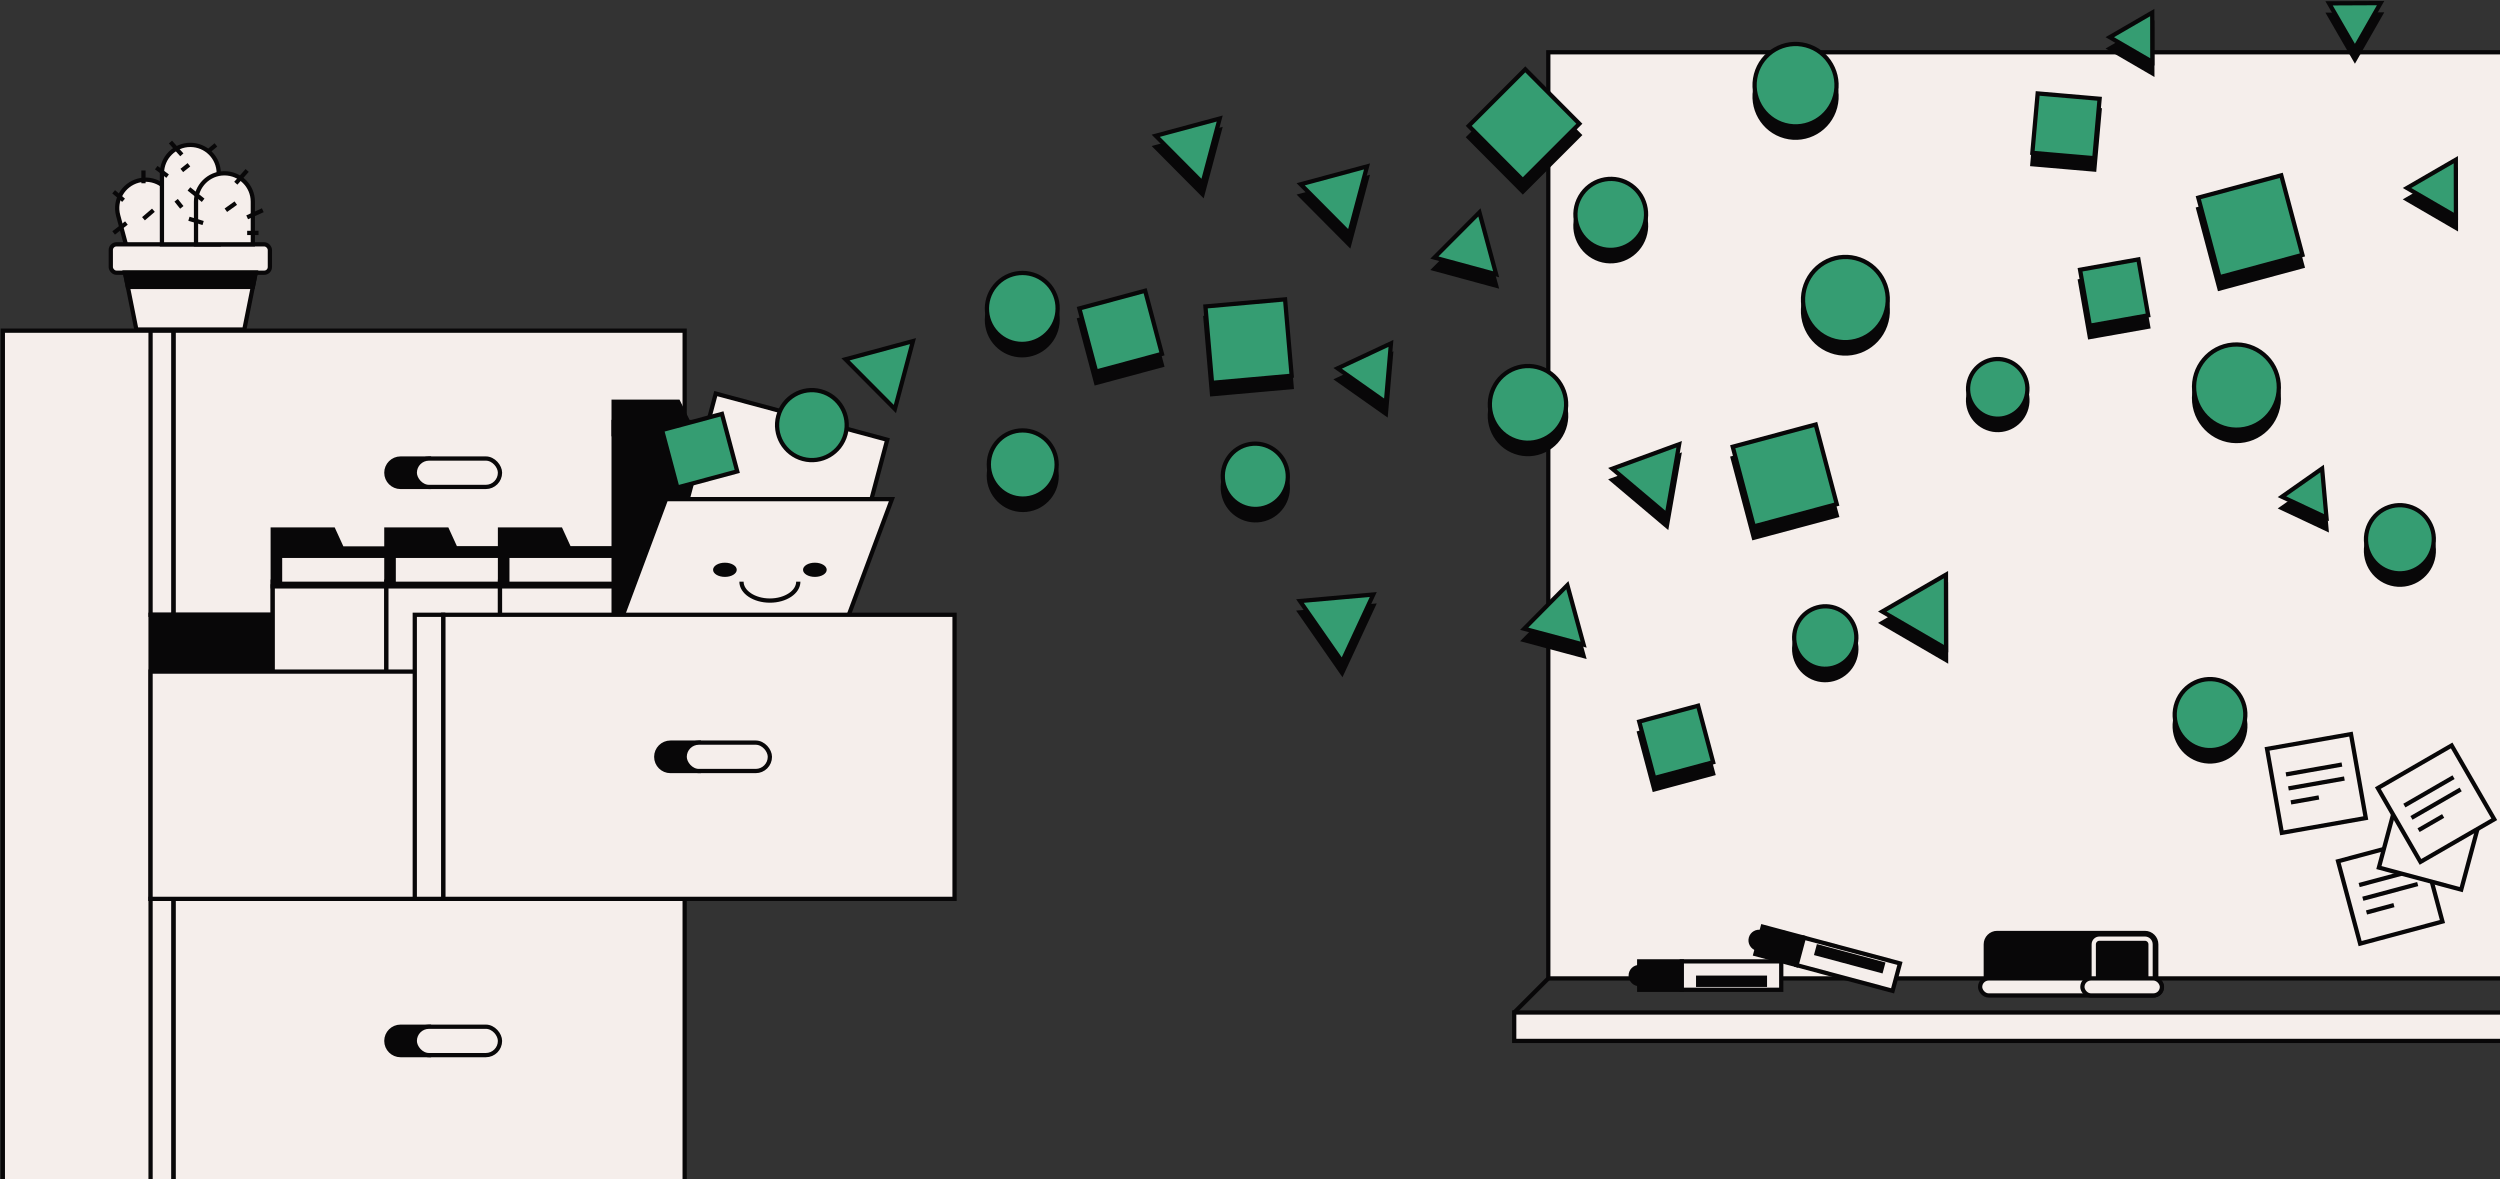 <svg width="880" height="415" viewBox="0 0 880 415" fill="none" xmlns="http://www.w3.org/2000/svg">
<rect x="0" y="0" width="880" height="415" fill="#333333" stroke="none"/>
<g clip-path="url(#clip0_325_1735)">
<rect x="533" y="356.403" width="348" height="10" fill="#F5EEEB" stroke="#080708" stroke-width="1.5"/>
<path d="M533 356.403L545 344.403" stroke="#080708" stroke-width="1.5"/>
<rect x="61" y="116.403" width="180" height="300" fill="#F5EEEB" stroke="#080708" stroke-width="1.5"/>
<rect x="1" y="116.403" width="60" height="300" fill="#F5EEEB" stroke="#080708" stroke-width="1.5"/>
<rect x="53" y="116.403" width="8" height="100" fill="#F5EEEB" stroke="#080708" stroke-width="1.5"/>
<rect x="53" y="316.403" width="8" height="100" fill="#F5EEEB" stroke="#080708" stroke-width="1.5"/>
<rect x="61" y="216.403" width="180" height="100" fill="#F5EEEB" stroke="#080708" stroke-width="1.5"/>
<rect x="53" y="216.403" width="188" height="100" fill="#080708" stroke="#080708" stroke-width="1.5"/>
<path d="M136 166.403C136 163.641 138.239 161.403 141 161.403H151V171.403H141C138.239 171.403 136 169.164 136 166.403Z" fill="#080708" stroke="#080708" stroke-width="1.5"/>
<rect x="146" y="161.403" width="30" height="10" rx="5" fill="#F5EEEB" stroke="#080708" stroke-width="1.5"/>
<path d="M136 366.403C136 363.641 138.239 361.403 141 361.403H151V371.403H141C138.239 371.403 136 369.164 136 366.403Z" fill="#080708" stroke="#080708" stroke-width="1.5"/>
<rect x="146" y="361.403" width="30" height="10" rx="5" fill="#F5EEEB" stroke="#080708" stroke-width="1.5"/>
<rect x="96" y="206.403" width="80" height="60" fill="#F5EEEB" stroke="#080708" stroke-width="1.5"/>
<rect x="96" y="204.736" width="80" height="61.667" fill="#F5EEEB" stroke="#080708" stroke-width="1.5"/>
<path fill-rule="evenodd" clip-rule="evenodd" d="M96 186.403H117.333L120.381 193.069H176V206.403H96V186.403ZM172.667 196.403H99.333V204.736H172.667V196.403Z" fill="#080708" stroke="#080708" stroke-width="1.5"/>
<rect x="99.333" y="196.403" width="73.333" height="8.333" fill="#F5EEEB"/>
<rect x="136" y="206.403" width="80" height="60" fill="#F5EEEB" stroke="#080708" stroke-width="1.5"/>
<rect x="136" y="204.736" width="80" height="61.667" fill="#F5EEEB" stroke="#080708" stroke-width="1.5"/>
<path fill-rule="evenodd" clip-rule="evenodd" d="M136 186.403H157.333L160.381 193.069H216V206.403H136V186.403ZM212.667 196.403H139.333V204.736H212.667V196.403Z" fill="#080708" stroke="#080708" stroke-width="1.5"/>
<rect x="139.333" y="196.403" width="73.333" height="8.333" fill="#F5EEEB"/>
<rect x="176" y="206.403" width="80" height="60" fill="#F5EEEB" stroke="#080708" stroke-width="1.5"/>
<rect x="176" y="204.736" width="80" height="61.667" fill="#F5EEEB" stroke="#080708" stroke-width="1.5"/>
<path fill-rule="evenodd" clip-rule="evenodd" d="M176 186.403H197.333L200.381 193.069H256V206.403H176V186.403ZM252.667 196.403H179.333V204.736H252.667V196.403Z" fill="#080708" stroke="#080708" stroke-width="1.5"/>
<rect x="179.333" y="196.403" width="73.333" height="8.333" fill="#F5EEEB"/>
<rect x="53" y="236.403" width="253" height="80" fill="#F5EEEB" stroke="#080708" stroke-width="1.5"/>
<path d="M216 141.403H238.716L244.395 152.831H216V141.403Z" fill="#080708" stroke="#080708" stroke-width="1.5"/>
<rect width="79.506" height="72.857" transform="matrix(1 0 0 -1 216 221.403)" fill="#080708" stroke="#080708" stroke-width="1.5"/>
<rect width="62.495" height="40.378" transform="matrix(0.966 0.26 -0.257 0.966 251.946 138.545)" fill="#F5EEEB" stroke="#080708" stroke-width="1.5"/>
<rect width="21.835" height="20.946" transform="matrix(0.966 -0.26 0.257 0.966 233.037 151.373)" fill="#359D72" stroke="#080708" stroke-width="1.5"/>
<ellipse cx="12.255" cy="12.321" rx="12.255" ry="12.321" transform="matrix(0.966 0.26 -0.257 0.966 277.119 134.55)" fill="#359D72" stroke="#080708" stroke-width="1.5"/>
<path d="M234.457 175.688H313.963L296.926 221.403H217.42L234.457 175.688Z" fill="#F5EEEB" stroke="#080708" stroke-width="1.5"/>
<ellipse cx="255.167" cy="200.569" rx="4.167" ry="2.5" fill="#080708"/>
<ellipse cx="286.833" cy="200.569" rx="4.167" ry="2.5" fill="#080708"/>
<path d="M281 204.736C281 208.418 276.523 211.403 271 211.403C265.477 211.403 261 208.418 261 204.736" stroke="#080708" stroke-width="1.5"/>
<path d="M321.365 120.076L315.001 143.976L297.612 126.48L321.365 120.076Z" fill="#359D72" stroke="#080708" stroke-width="1.5"/>
<rect x="156" y="216.403" width="180" height="100" fill="#F5EEEB" stroke="#080708" stroke-width="1.5"/>
<rect x="545" y="18.402" width="336" height="326" fill="#F5EEEB" stroke="#080708" stroke-width="1.5"/>
<rect width="21.466" height="20.592" transform="matrix(0.966 -0.26 0.257 0.966 577 257.991)" fill="#080708" stroke="#080708" stroke-width="1.5"/>
<path d="M489.62 124.865L487.835 145.628L470.846 133.654L489.62 124.865Z" fill="#080708" stroke="#080708" stroke-width="1.5"/>
<path d="M429.336 45.72L423.303 68.376L406.82 51.791L429.336 45.72Z" fill="#080708" stroke="#080708" stroke-width="1.5"/>
<path d="M520.764 78.755L526.641 100.553L504.91 94.658L520.764 78.755Z" fill="#080708" stroke="#080708" stroke-width="1.5"/>
<ellipse cx="14.422" cy="14.5" rx="14.422" ry="14.5" transform="matrix(0.966 0.26 -0.257 0.966 621.834 16.224)" fill="#080708" stroke="#080708" stroke-width="1.5"/>
<path d="M757.591 8.429L757.618 25.796L742.645 17.089L757.591 8.429Z" fill="#080708" stroke="#080708" stroke-width="1.5"/>
<path d="M837.971 5.093L828.927 20.928L819.834 5.178L837.971 5.093Z" fill="#080708" stroke="#080708" stroke-width="1.5"/>
<ellipse cx="12.433" cy="12.5" rx="12.433" ry="12.5" transform="matrix(0.765 0.644 -0.642 0.767 358.356 94.978)" fill="#080708" stroke="#080708" stroke-width="1.5"/>
<ellipse cx="12.433" cy="12.5" rx="12.433" ry="12.5" transform="matrix(0.865 0.501 -0.499 0.867 562.467 62.402)" fill="#080708" stroke="#080708" stroke-width="1.5"/>
<rect width="28.147" height="27" transform="matrix(0.707 -0.707 0.705 0.709 517 48.305)" fill="#080708" stroke="#080708" stroke-width="1.5"/>
<rect width="30.232" height="29" transform="matrix(0.966 -0.259 0.256 0.967 609.92 161.253)" fill="#080708" stroke="#080708" stroke-width="1.5"/>
<rect width="21.892" height="21" transform="matrix(0.996 0.086 -0.089 0.996 717.26 36.888)" fill="#080708" stroke="#080708" stroke-width="1.5"/>
<path d="M864.453 60.213L864.484 80.185L847.265 70.173L864.453 60.213Z" fill="#080708" stroke="#080708" stroke-width="1.5"/>
<rect width="23.977" height="23" transform="matrix(0.966 -0.26 0.257 0.966 379.929 112.575)" fill="#080708" stroke="#080708" stroke-width="1.5"/>
<path d="M481.19 62.575L474.933 86.07L457.84 68.87L481.19 62.575Z" fill="#080708" stroke="#080708" stroke-width="1.5"/>
<ellipse cx="14.92" cy="15" rx="14.92" ry="15" transform="matrix(0.939 0.343 -0.341 0.94 640.684 90.227)" fill="#080708" stroke="#080708" stroke-width="1.5"/>
<ellipse cx="14.92" cy="15" rx="14.92" ry="15" transform="matrix(0.996 -0.086 0.089 0.996 771.035 126.597)" fill="#080708" stroke="#080708" stroke-width="1.5"/>
<rect width="20.849" height="20" transform="matrix(0.985 -0.175 0.172 0.985 732.18 98.949)" fill="#080708" stroke="#080708" stroke-width="1.5"/>
<rect width="30.232" height="29" transform="matrix(0.966 -0.26 0.257 0.966 773.802 73.575)" fill="#080708" stroke="#080708" stroke-width="1.5"/>
<rect width="28.147" height="27" transform="matrix(0.996 -0.089 0.086 0.996 424.31 111.872)" fill="#080708" stroke="#080708" stroke-width="1.5"/>
<ellipse cx="13.428" cy="13.5" rx="13.428" ry="13.5" transform="matrix(0.906 0.424 -0.421 0.907 531.373 128.403)" fill="#080708" stroke="#080708" stroke-width="1.5"/>
<path d="M591.06 160.376L586.725 185.182L567.536 168.979L591.06 160.376Z" fill="#080708" stroke="#080708" stroke-width="1.5"/>
<ellipse cx="10.444" cy="10.5" rx="10.444" ry="10.5" transform="matrix(0.966 0.26 -0.257 0.966 695.812 128.024)" fill="#080708" stroke="#080708" stroke-width="1.5"/>
<path d="M817.381 168.917L818.921 186.215L803.246 178.847L817.381 168.917Z" fill="#080708" stroke="#080708" stroke-width="1.5"/>
<ellipse cx="11.438" cy="11.5" rx="11.438" ry="11.5" transform="matrix(0.985 -0.172 0.175 0.985 428.589 162.299)" fill="#080708" stroke="#080708" stroke-width="1.5"/>
<ellipse cx="11.936" cy="12" rx="11.936" ry="12" transform="matrix(1 0.002 0.002 1 348.048 155.48)" fill="#080708" stroke="#080708" stroke-width="1.5"/>
<path d="M483.394 213.265L472.421 236.891L457.585 215.563L483.394 213.265Z" fill="#080708" stroke="#080708" stroke-width="1.5"/>
<ellipse cx="10.941" cy="11" rx="10.941" ry="11" transform="matrix(0.865 0.501 -0.499 0.867 638.517 213.396)" fill="#080708" stroke="#080708" stroke-width="1.5"/>
<ellipse cx="12.433" cy="12.5" rx="12.433" ry="12.5" transform="matrix(0.939 0.343 -0.341 0.94 770.512 239.527)" fill="#080708" stroke="#080708" stroke-width="1.5"/>
<path d="M684.979 206.273L685.02 232.323L662.56 219.263L684.979 206.273Z" fill="#080708" stroke="#080708" stroke-width="1.5"/>
<path d="M551.716 209.974L557.432 230.916L536.519 225.313L551.716 209.974Z" fill="#080708" stroke="#080708" stroke-width="1.5"/>
<ellipse cx="11.936" cy="12" rx="11.936" ry="12" transform="matrix(0.966 0.26 -0.257 0.966 836.319 179.124)" fill="#080708" stroke="#080708" stroke-width="1.5"/>
<rect x="146" y="216.403" width="10" height="100" fill="#F5EEEB" stroke="#080708" stroke-width="1.5"/>
<path d="M231 266.403C231 263.641 233.239 261.403 236 261.403H246V271.403H236C233.239 271.403 231 269.164 231 266.403Z" fill="#080708" stroke="#080708" stroke-width="1.5"/>
<rect x="241" y="261.403" width="30" height="10" rx="5" fill="#F5EEEB" stroke="#080708" stroke-width="1.5"/>
<rect width="21.466" height="20.592" transform="matrix(0.966 -0.26 0.257 0.966 577 253.991)" fill="#359D72" stroke="#080708" stroke-width="1.5"/>
<path d="M489.62 120.865L487.835 141.628L470.846 129.654L489.62 120.865Z" fill="#359D72" stroke="#080708" stroke-width="1.5"/>
<path d="M429.336 41.72L423.303 64.376L406.82 47.791L429.336 41.72Z" fill="#359D72" stroke="#080708" stroke-width="1.5"/>
<path d="M520.764 74.755L526.641 96.553L504.91 90.658L520.764 74.755Z" fill="#359D72" stroke="#080708" stroke-width="1.5"/>
<ellipse cx="14.422" cy="14.5" rx="14.422" ry="14.5" transform="matrix(0.966 0.26 -0.257 0.966 621.834 12.224)" fill="#359D72" stroke="#080708" stroke-width="1.5"/>
<path d="M757.591 4.429L757.618 21.796L742.645 13.089L757.591 4.429Z" fill="#359D72" stroke="#080708" stroke-width="1.5"/>
<path d="M837.971 1.093L828.927 16.928L819.833 1.178L837.971 1.093Z" fill="#359D72" stroke="#080708" stroke-width="1.5"/>
<ellipse cx="12.433" cy="12.5" rx="12.433" ry="12.5" transform="matrix(0.765 0.644 -0.642 0.767 358.356 90.978)" fill="#359D72" stroke="#080708" stroke-width="1.5"/>
<ellipse cx="12.433" cy="12.5" rx="12.433" ry="12.5" transform="matrix(0.865 0.501 -0.499 0.867 562.467 58.402)" fill="#359D72" stroke="#080708" stroke-width="1.5"/>
<rect width="28.147" height="27" transform="matrix(0.707 -0.707 0.705 0.709 517 44.305)" fill="#359D72" stroke="#080708" stroke-width="1.5"/>
<rect width="30.232" height="29" transform="matrix(0.966 -0.259 0.256 0.967 609.92 157.253)" fill="#359D72" stroke="#080708" stroke-width="1.5"/>
<rect width="21.892" height="21" transform="matrix(0.996 0.086 -0.089 0.996 717.26 32.888)" fill="#359D72" stroke="#080708" stroke-width="1.5"/>
<path d="M864.453 56.213L864.484 76.185L847.265 66.173L864.453 56.213Z" fill="#359D72" stroke="#080708" stroke-width="1.5"/>
<rect width="23.977" height="23" transform="matrix(0.966 -0.26 0.257 0.966 379.929 108.575)" fill="#359D72" stroke="#080708" stroke-width="1.5"/>
<path d="M481.19 58.575L474.933 82.07L457.84 64.87L481.19 58.575Z" fill="#359D72" stroke="#080708" stroke-width="1.5"/>
<ellipse cx="14.92" cy="15" rx="14.92" ry="15" transform="matrix(0.939 0.343 -0.341 0.94 640.684 86.227)" fill="#359D72" stroke="#080708" stroke-width="1.5"/>
<ellipse cx="14.92" cy="15" rx="14.92" ry="15" transform="matrix(0.996 -0.086 0.089 0.996 771.035 122.597)" fill="#359D72" stroke="#080708" stroke-width="1.5"/>
<rect width="20.849" height="20" transform="matrix(0.985 -0.175 0.172 0.985 732.18 94.949)" fill="#359D72" stroke="#080708" stroke-width="1.5"/>
<rect width="30.232" height="29" transform="matrix(0.966 -0.26 0.257 0.966 773.802 69.575)" fill="#359D72" stroke="#080708" stroke-width="1.5"/>
<rect width="28.147" height="27" transform="matrix(0.996 -0.089 0.086 0.996 424.31 107.872)" fill="#359D72" stroke="#080708" stroke-width="1.5"/>
<ellipse cx="13.428" cy="13.5" rx="13.428" ry="13.5" transform="matrix(0.906 0.424 -0.421 0.907 531.373 124.403)" fill="#359D72" stroke="#080708" stroke-width="1.5"/>
<path d="M591.06 156.376L586.725 181.182L567.536 164.979L591.06 156.376Z" fill="#359D72" stroke="#080708" stroke-width="1.5"/>
<ellipse cx="10.444" cy="10.5" rx="10.444" ry="10.5" transform="matrix(0.966 0.26 -0.257 0.966 695.812 124.024)" fill="#359D72" stroke="#080708" stroke-width="1.5"/>
<path d="M817.381 164.917L818.921 182.215L803.246 174.847L817.381 164.917Z" fill="#359D72" stroke="#080708" stroke-width="1.5"/>
<ellipse cx="11.438" cy="11.5" rx="11.438" ry="11.5" transform="matrix(0.985 -0.172 0.175 0.985 428.589 158.299)" fill="#359D72" stroke="#080708" stroke-width="1.5"/>
<ellipse cx="11.936" cy="12" rx="11.936" ry="12" transform="matrix(1 0.002 0.002 1 348.048 151.48)" fill="#359D72" stroke="#080708" stroke-width="1.5"/>
<path d="M483.394 209.265L472.421 232.891L457.585 211.563L483.394 209.265Z" fill="#359D72" stroke="#080708" stroke-width="1.5"/>
<ellipse cx="10.941" cy="11" rx="10.941" ry="11" transform="matrix(0.865 0.501 -0.499 0.867 638.517 209.396)" fill="#359D72" stroke="#080708" stroke-width="1.5"/>
<ellipse cx="12.433" cy="12.5" rx="12.433" ry="12.5" transform="matrix(0.939 0.343 -0.341 0.94 770.512 235.527)" fill="#359D72" stroke="#080708" stroke-width="1.5"/>
<path d="M684.979 202.273L685.02 228.323L662.56 215.263L684.979 202.273Z" fill="#359D72" stroke="#080708" stroke-width="1.5"/>
<path d="M551.716 205.974L557.432 226.916L536.519 221.313L551.716 205.974Z" fill="#359D72" stroke="#080708" stroke-width="1.5"/>
<ellipse cx="11.936" cy="12" rx="11.936" ry="12" transform="matrix(0.966 0.26 -0.257 0.966 836.319 175.124)" fill="#359D72" stroke="#080708" stroke-width="1.5"/>
<circle cx="3" cy="3" r="3" transform="matrix(1 0 0.003 1 574 340.403)" fill="#080708" stroke="#080708" stroke-width="1.5"/>
<rect x="577" y="338.403" width="15" height="10" fill="#080708" stroke="#080708" stroke-width="1.5"/>
<rect x="592" y="338.403" width="35" height="10" fill="#F5EEEB" stroke="#080708" stroke-width="1.5"/>
<rect x="597" y="343.403" width="25" height="4" fill="#080708"/>
<path d="M699 332.403C699 330.193 700.791 328.403 703 328.403H755C757.209 328.403 759 330.193 759 332.403V345.403H699V332.403Z" fill="#080708" stroke="#080708" stroke-width="1.5"/>
<rect x="697" y="344.403" width="64" height="6" rx="3" fill="#F5EEEB" stroke="#080708" stroke-width="1.5"/>
<circle cx="3" cy="3" r="3" transform="matrix(0.966 0.259 -0.256 0.967 617.071 327.334)" fill="#080708" stroke="#080708" stroke-width="1.5"/>
<rect x="620.486" y="326.179" width="15" height="10" transform="rotate(15 620.486 326.179)" fill="#080708" stroke="#080708" stroke-width="1.5"/>
<rect x="634.975" y="330.061" width="35" height="10" transform="rotate(15 634.975 330.061)" fill="#F5EEEB" stroke="#080708" stroke-width="1.5"/>
<rect x="639.546" y="332.322" width="25" height="4" transform="rotate(15 639.546 332.322)" fill="#080708"/>
<path d="M737 332.403C737 331.298 737.895 330.403 739 330.403H755C756.105 330.403 757 331.298 757 332.403V345.403H737V332.403Z" fill="#080708" stroke="#F5EEEB" stroke-width="1.5"/>
<rect x="733" y="344.403" width="28" height="6" rx="3" fill="#F5EEEB" stroke="#080708" stroke-width="1.5"/>
<rect x="823" y="303.167" width="30" height="30" transform="rotate(-15 823 303.167)" fill="#F5EEEB" stroke="#080708" stroke-width="1.5"/>
<path d="M830.418 311.532L849.736 306.356" stroke="#080708" stroke-width="1.5"/>
<path d="M831.712 316.362L851.03 311.186" stroke="#080708" stroke-width="1.5"/>
<path d="M833.006 321.192L842.665 318.603" stroke="#080708" stroke-width="1.5"/>
<rect x="845.136" y="276.403" width="30" height="30" transform="rotate(15 845.136 276.403)" fill="#F5EEEB" stroke="#080708" stroke-width="1.5"/>
<rect x="798" y="263.612" width="30" height="30" transform="rotate(-10 798 263.612)" fill="#F5EEEB" stroke="#080708" stroke-width="1.5"/>
<path d="M804.66 272.592L824.357 269.119" stroke="#080708" stroke-width="1.5"/>
<path d="M805.529 277.516L825.225 274.043" stroke="#080708" stroke-width="1.5"/>
<path d="M806.397 282.44L816.245 280.703" stroke="#080708" stroke-width="1.5"/>
<rect x="837" y="277.403" width="30" height="30" transform="rotate(-30 837 277.403)" fill="#F5EEEB" stroke="#080708" stroke-width="1.5"/>
<path d="M846.33 283.563L863.651 273.563" stroke="#080708" stroke-width="1.5"/>
<path d="M848.83 287.893L866.151 277.893" stroke="#080708" stroke-width="1.5"/>
<path d="M851.33 292.223L859.99 287.223" stroke="#080708" stroke-width="1.5"/>
<path d="M41.588 75.835C40.159 70.501 43.325 65.017 48.659 63.588C53.994 62.159 59.477 65.325 60.907 70.659L64.789 85.148L45.471 90.324L41.588 75.835Z" fill="#F5EEEB" stroke="#080708" stroke-width="1.5"/>
<rect x="39" y="86" width="56" height="10" rx="2" fill="#F5EEEB" stroke="#080708" stroke-width="1.5"/>
<path d="M44 96H90L86 116H48L44 96Z" fill="#F5EEEB" stroke="#080708" stroke-width="1.5"/>
<path d="M57 61C57 55.477 61.477 51 67 51C72.523 51 77 55.477 77 61V86H57V61Z" fill="#F5EEEB" stroke="#080708" stroke-width="1.5"/>
<path d="M69 71C69 65.477 73.477 61 79 61C84.523 61 89 65.477 89 71V86H69V71Z" fill="#F5EEEB" stroke="#080708" stroke-width="1.5"/>
<path d="M87 76.5L92.5 74" stroke="#080708" stroke-width="1.5"/>
<path d="M71.5 70.5L66.5 66.5M83 64.5L87 60M71.5 78.5L66.5 77M87 82H91M64 54.5L60 50M73 53.5L76 51M59 62L55 59M64 60L66.5 58M43.5 70.5L40 67.5M50.5 64.5V60M44.5 78.5L40 82M50.5 77L54 74M64 73L62 70.5M79.5 74L83 71.5" stroke="#080708" stroke-width="1.5"/>
<path d="M90 96H44L45 101H89L90 96Z" fill="#080708" stroke="#080708" stroke-width="1.5"/>
</g>
<defs>
<clipPath id="clip0_325_1735">
<rect width="880" height="415" fill="white"/>
</clipPath>
</defs>
</svg>
